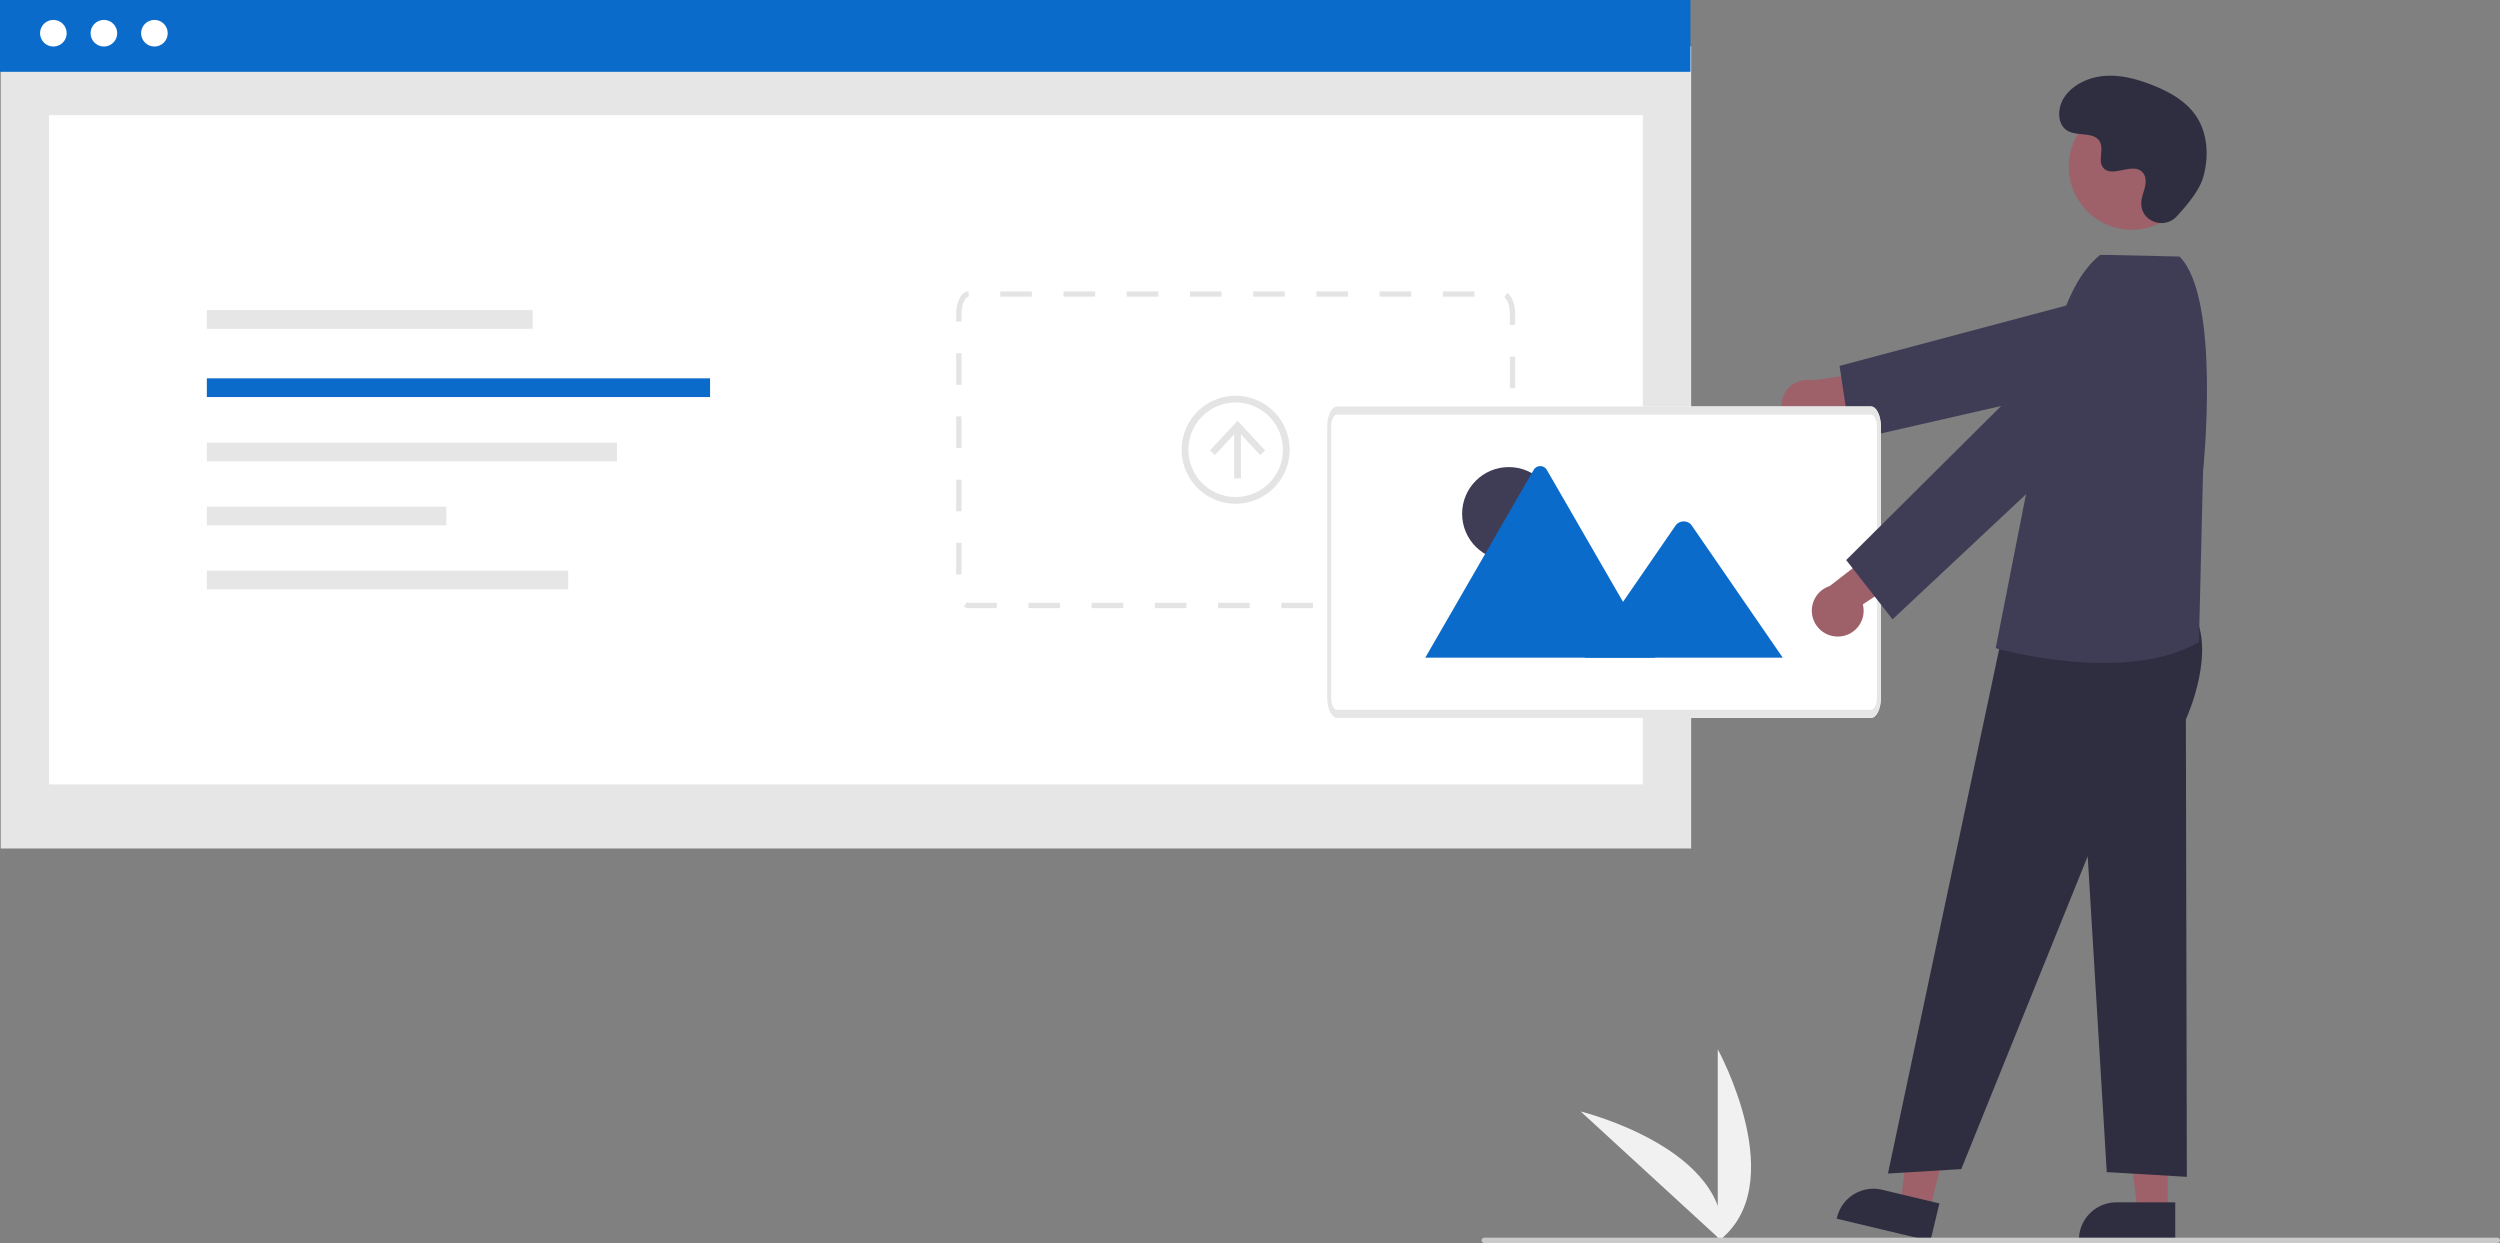<svg xmlns="http://www.w3.org/2000/svg" data-name="Layer 1" width="940.221" height="467.484" viewBox="0 0 940.221 467.484" xmlns:xlink="http://www.w3.org/1999/xlink"><rect x="0" y="0" width="940.221" height="467.484" fill="#808080" stroke="none"/><path d="M775.918,683.211v-72.34S804.109,662.157,775.918,683.211Z" transform="translate(-129.89 -216.258)" fill="#f1f1f1"/><path d="M777.659,683.198,724.369,634.277S781.215,648.193,777.659,683.198Z" transform="translate(-129.89 -216.258)" fill="#f1f1f1"/><rect id="eeb7425a-d208-4c0d-b95e-02be1fa43e7d" data-name="Rectangle 62" x="0.271" y="17.43" width="635.757" height="301.678" fill="#e6e6e6"/><rect id="ac098a7d-41e7-4a0b-9ebb-e2b896279a43" data-name="Rectangle 75" x="18.451" y="43.299" width="599.398" height="251.699" fill="#fff"/><rect id="f3d044d2-f865-40f6-878a-97b0cdf0b076" data-name="Rectangle 80" width="635.757" height="27.009" fill="#0b6bcb"/><circle id="a41597d3-4560-43a6-897a-86e327d3ab8c" data-name="Ellipse 90" cx="20.071" cy="12.493" r="5.006" fill="#fff"/><circle id="a8db4b27-72ff-467a-b7ca-497e0ce2cc93" data-name="Ellipse 91" cx="39.072" cy="12.493" r="5.006" fill="#fff"/><circle id="ba9869b1-9707-4207-be3c-61cfbe485fac" data-name="Ellipse 92" cx="58.074" cy="12.493" r="5.006" fill="#fff"/><path d="M683.118,444.972v-2h11.889l.077,1.999-.038.001Zm-11.889,0H659.339v-2h11.889Zm-23.778,0H635.561v-2h11.889Zm-23.778,0H611.783v-2h11.889Zm-23.778,0H588.005v-2h11.889Zm-23.778,0H564.226v-2h11.889Zm-23.778,0H540.448v-2h11.889Zm-23.778,0H516.67v-2h11.889Zm-23.778,0H494.214a3.077,3.077,0,0,1-1.808-.613l1.165-1.626a1.109,1.109,0,0,0,.646.239h10.565Zm194.944-11.38h-2V421.702h2ZM491.496,432.313h-2V420.424h2Zm208.23-22.5h-2V397.924h2Zm-208.23-1.278h-2V396.646h2Zm208.23-22.5h-2V374.146h2Zm-208.23-1.278h-2V372.868h2Zm208.23-22.5h-2V350.368h2Zm-208.23-1.278h-2V349.089h2Zm208.23-22.5h-2v-4.029c-.002-3.373-1.083-5.67-2.086-6.377l1.152-1.635c1.781,1.254,2.932,4.399,2.934,8.012Zm-208.23-1.278h-2v-2.75c0-4.866,2.012-8.566,4.681-8.608l.031,2c-1.132.018-2.712,2.54-2.712,6.608Zm192.922-9.358H672.529v-2h11.889Zm-23.778,0H648.751v-2h11.889Zm-23.778,0H624.972v-2h11.889Zm-23.778,0H601.194v-2h11.889Zm-23.778,0H577.416v-2H589.305Zm-23.778,0H553.638v-2H565.527Zm-23.778,0H529.859v-2h11.889Zm-23.778,0H506.081v-2h11.889Z" transform="translate(-129.89 -216.258)" fill="#e4e4e4"/><rect id="bf5c6f7d-d465-4263-a791-6917df506e29" data-name="Rectangle 81" x="77.789" y="116.623" width="122.56" height="7.036" fill="#e6e6e6"/><rect id="f8f2b1f1-beba-472f-8554-cd71efd3f80f" data-name="Rectangle 82" x="77.789" y="142.287" width="189.261" height="7.036" fill="#0b6bcb"/><rect id="fb4599b7-18da-45bc-afb0-01dc7e2f7680" data-name="Rectangle 83" x="77.789" y="166.464" width="154.243" height="7.036" fill="#e6e6e6"/><rect id="fd7cd703-6235-43d3-ac2b-600a626f2c8b" data-name="Rectangle 84" x="77.789" y="190.552" width="90.045" height="7.036" fill="#e6e6e6"/><rect id="b510e3d8-1d90-415c-a9f7-f3077d64661d" data-name="Rectangle 85" x="77.789" y="214.638" width="135.901" height="7.036" fill="#e6e6e6"/><path d="M805.506,377.716a9.681,9.681,0,0,0,13.468-6.242l34.316-2.435-10.874-14.19-30.92,4.488a9.733,9.733,0,0,0-5.991,18.379Z" transform="translate(-129.89 -216.258)" fill="#9e616a"/><path d="M939.053,356.031l10.806-6.252a14.76,14.76,0,0,0,5.866-19.263l.371-.12a15.167,15.167,0,0,0-17.546-7.624L821.724,353.867l4.224,27.992Z" transform="translate(-129.89 -216.258)" fill="#3f3d56"/><path id="f8ab5adf-0050-4313-a3fc-6665da3c3657-945" data-name="Path 138" d="M833.55,486.259H632.757c-2.052-.005-3.716-3.407-3.718-7.608V376.738c0-4.2,1.666-7.601,3.718-7.608H833.55c2.052.005,3.716,3.407,3.718,7.608V478.651C837.266,482.85,835.6,486.254,833.55,486.259Z" transform="translate(-129.89 -216.258)" fill="#fff"/><g id="b9db5941-fd9d-4256-9412-6bd09c2c2e67" data-name="Group 38"><circle id="b0c1df6c-9d28-49f1-a1f9-a4de637a1a39" data-name="Ellipse 7" cx="567.443" cy="193.222" r="17.558" fill="#3f3d56"/><path id="f27b48c9-eb3a-4b88-89bc-f1c9b7ad6b59-946" data-name="Path 63" d="M752.393,463.587h-86.135a1.763,1.763,0,0,1-.322-.026l40.74-70.563a2.852,2.852,0,0,1,4.965,0l27.34,47.353,1.311,2.265Z" transform="translate(-129.89 -216.258)" fill="#0b6bcb"/><path id="fc8cace5-23bc-4b5f-a7ba-908e5d1307f5-947" data-name="Path 65" d="M800.351,463.587H725.85L740.286,442.619l1.039-1.511,18.812-27.327a3.807,3.807,0,0,1,5.654-.337,3.399,3.399,0,0,1,.271.337Z" transform="translate(-129.89 -216.258)" fill="#0b6bcb"/></g><path id="b543a181-e408-4cd3-9028-b57a4db0547e-948" data-name="Path 138" d="M833.55,486.259H632.757c-2.052-.005-3.716-3.407-3.718-7.608V376.738c0-4.2,1.666-7.601,3.718-7.608H833.55c2.052.005,3.716,3.407,3.718,7.608V478.651C837.266,482.85,835.6,486.254,833.55,486.259ZM632.757,372.173c-1.232,0-2.23,2.045-2.231,4.565V478.651c0,2.52.999,4.562,2.231,4.565H833.55c1.232,0,2.23-2.044,2.231-4.565V376.738c0-2.52-.999-4.562-2.231-4.565Z" transform="translate(-129.89 -216.258)" fill="#e6e6e6"/><circle cx="801.767" cy="62.692" r="23.724" fill="#9e616a"/><path d="M948.444,297.719c-4.426,4.714-12.645,2.184-13.222-4.257a7.78,7.78,0,0,1,.01-1.503c.298-2.853,1.946-5.443,1.551-8.455a4.434,4.434,0,0,0-.811-2.076c-3.527-4.723-11.806,2.112-15.134-2.163-2.041-2.621.358-6.749-1.208-9.679-2.067-3.867-8.19-1.959-12.029-4.077-4.272-2.356-4.016-8.911-1.204-12.897,3.429-4.862,9.442-7.456,15.38-7.83s11.835,1.231,17.379,3.392c6.299,2.455,12.545,5.847,16.421,11.386,4.714,6.735,5.167,15.791,2.81,23.666C956.953,288.017,952.059,293.869,948.444,297.719Z" transform="translate(-129.89 -216.258)" fill="#2f2e41"/><polygon points="815.218 455.858 803.985 455.858 798.641 412.531 815.22 412.532 815.218 455.858" fill="#9e616a"/><path d="M947.972,683.005l-36.219-.001v-.458A14.098,14.098,0,0,1,925.85,668.448h.001l22.122.001Z" transform="translate(-129.89 -216.258)" fill="#2f2e41"/><polygon points="725.742 455.491 714.815 452.884 719.67 409.5 735.796 413.347 725.742 455.491" fill="#9e616a"/><path d="M855.891,683.005l-35.231-8.404.106-.446a14.098,14.098,0,0,1,16.984-10.442l.001 0,21.518,5.133Z" transform="translate(-129.89 -216.258)" fill="#2f2e41"/><path d="M883.957,450.01,839.924,657.615l27.577-1.669L915.049,538.287l7.166,118.783,30.123,1.784-.368-172.046s12.566-27.05,1.669-41.817S883.957,450.01,883.957,450.01Z" transform="translate(-129.89 -216.258)" fill="#2f2e41"/><path d="M949.582,312.737l-26.683-.594-3.219,0c-12.81,10.436-18.191,33.66-19.991,50.084l-19.246,97.82s48.74,13.904,76.441-2.326l1.549-64.11S965.274,328.429,949.582,312.737Z" transform="translate(-129.89 -216.258)" fill="#3f3d56"/><path d="M821.814,455.623a9.681,9.681,0,0,0,8.661-12.056l28.687-18.989L842.717,417.566,817.997,436.673a9.733,9.733,0,0,0,3.817,18.95Z" transform="translate(-129.89 -216.258)" fill="#9e616a"/><path d="M942.867,354.327l6.337-10.756a14.76,14.76,0,0,0-4.36-19.658l0,0a14.76,14.76,0,0,0-18.763,1.699L824.215,426.883l17.438,22.3Z" transform="translate(-129.89 -216.258)" fill="#3f3d56"/><path d="M1069.11,683.742h-381a1,1,0,0,1,0-2h381a1,1,0,0,1,0,2Z" transform="translate(-129.89 -216.258)" fill="#cacaca"/><rect x="464.155" y="160.998" width="2.538" height="18.938" fill="#e4e4e4"/><polygon points="475.806 169.409 473.946 171.141 465.426 161.973 456.904 171.141 455.045 169.409 465.426 158.246 475.806 169.409" fill="#e4e4e4"/><path d="M594.61,405.714a20.307,20.307,0,1,1,20.307-20.307A20.33,20.33,0,0,1,594.61,405.714Zm0-38.076a17.769,17.769,0,1,0,17.769,17.769A17.789,17.789,0,0,0,594.61,367.638Z" transform="translate(-129.89 -216.258)" fill="#e4e4e4"/></svg>